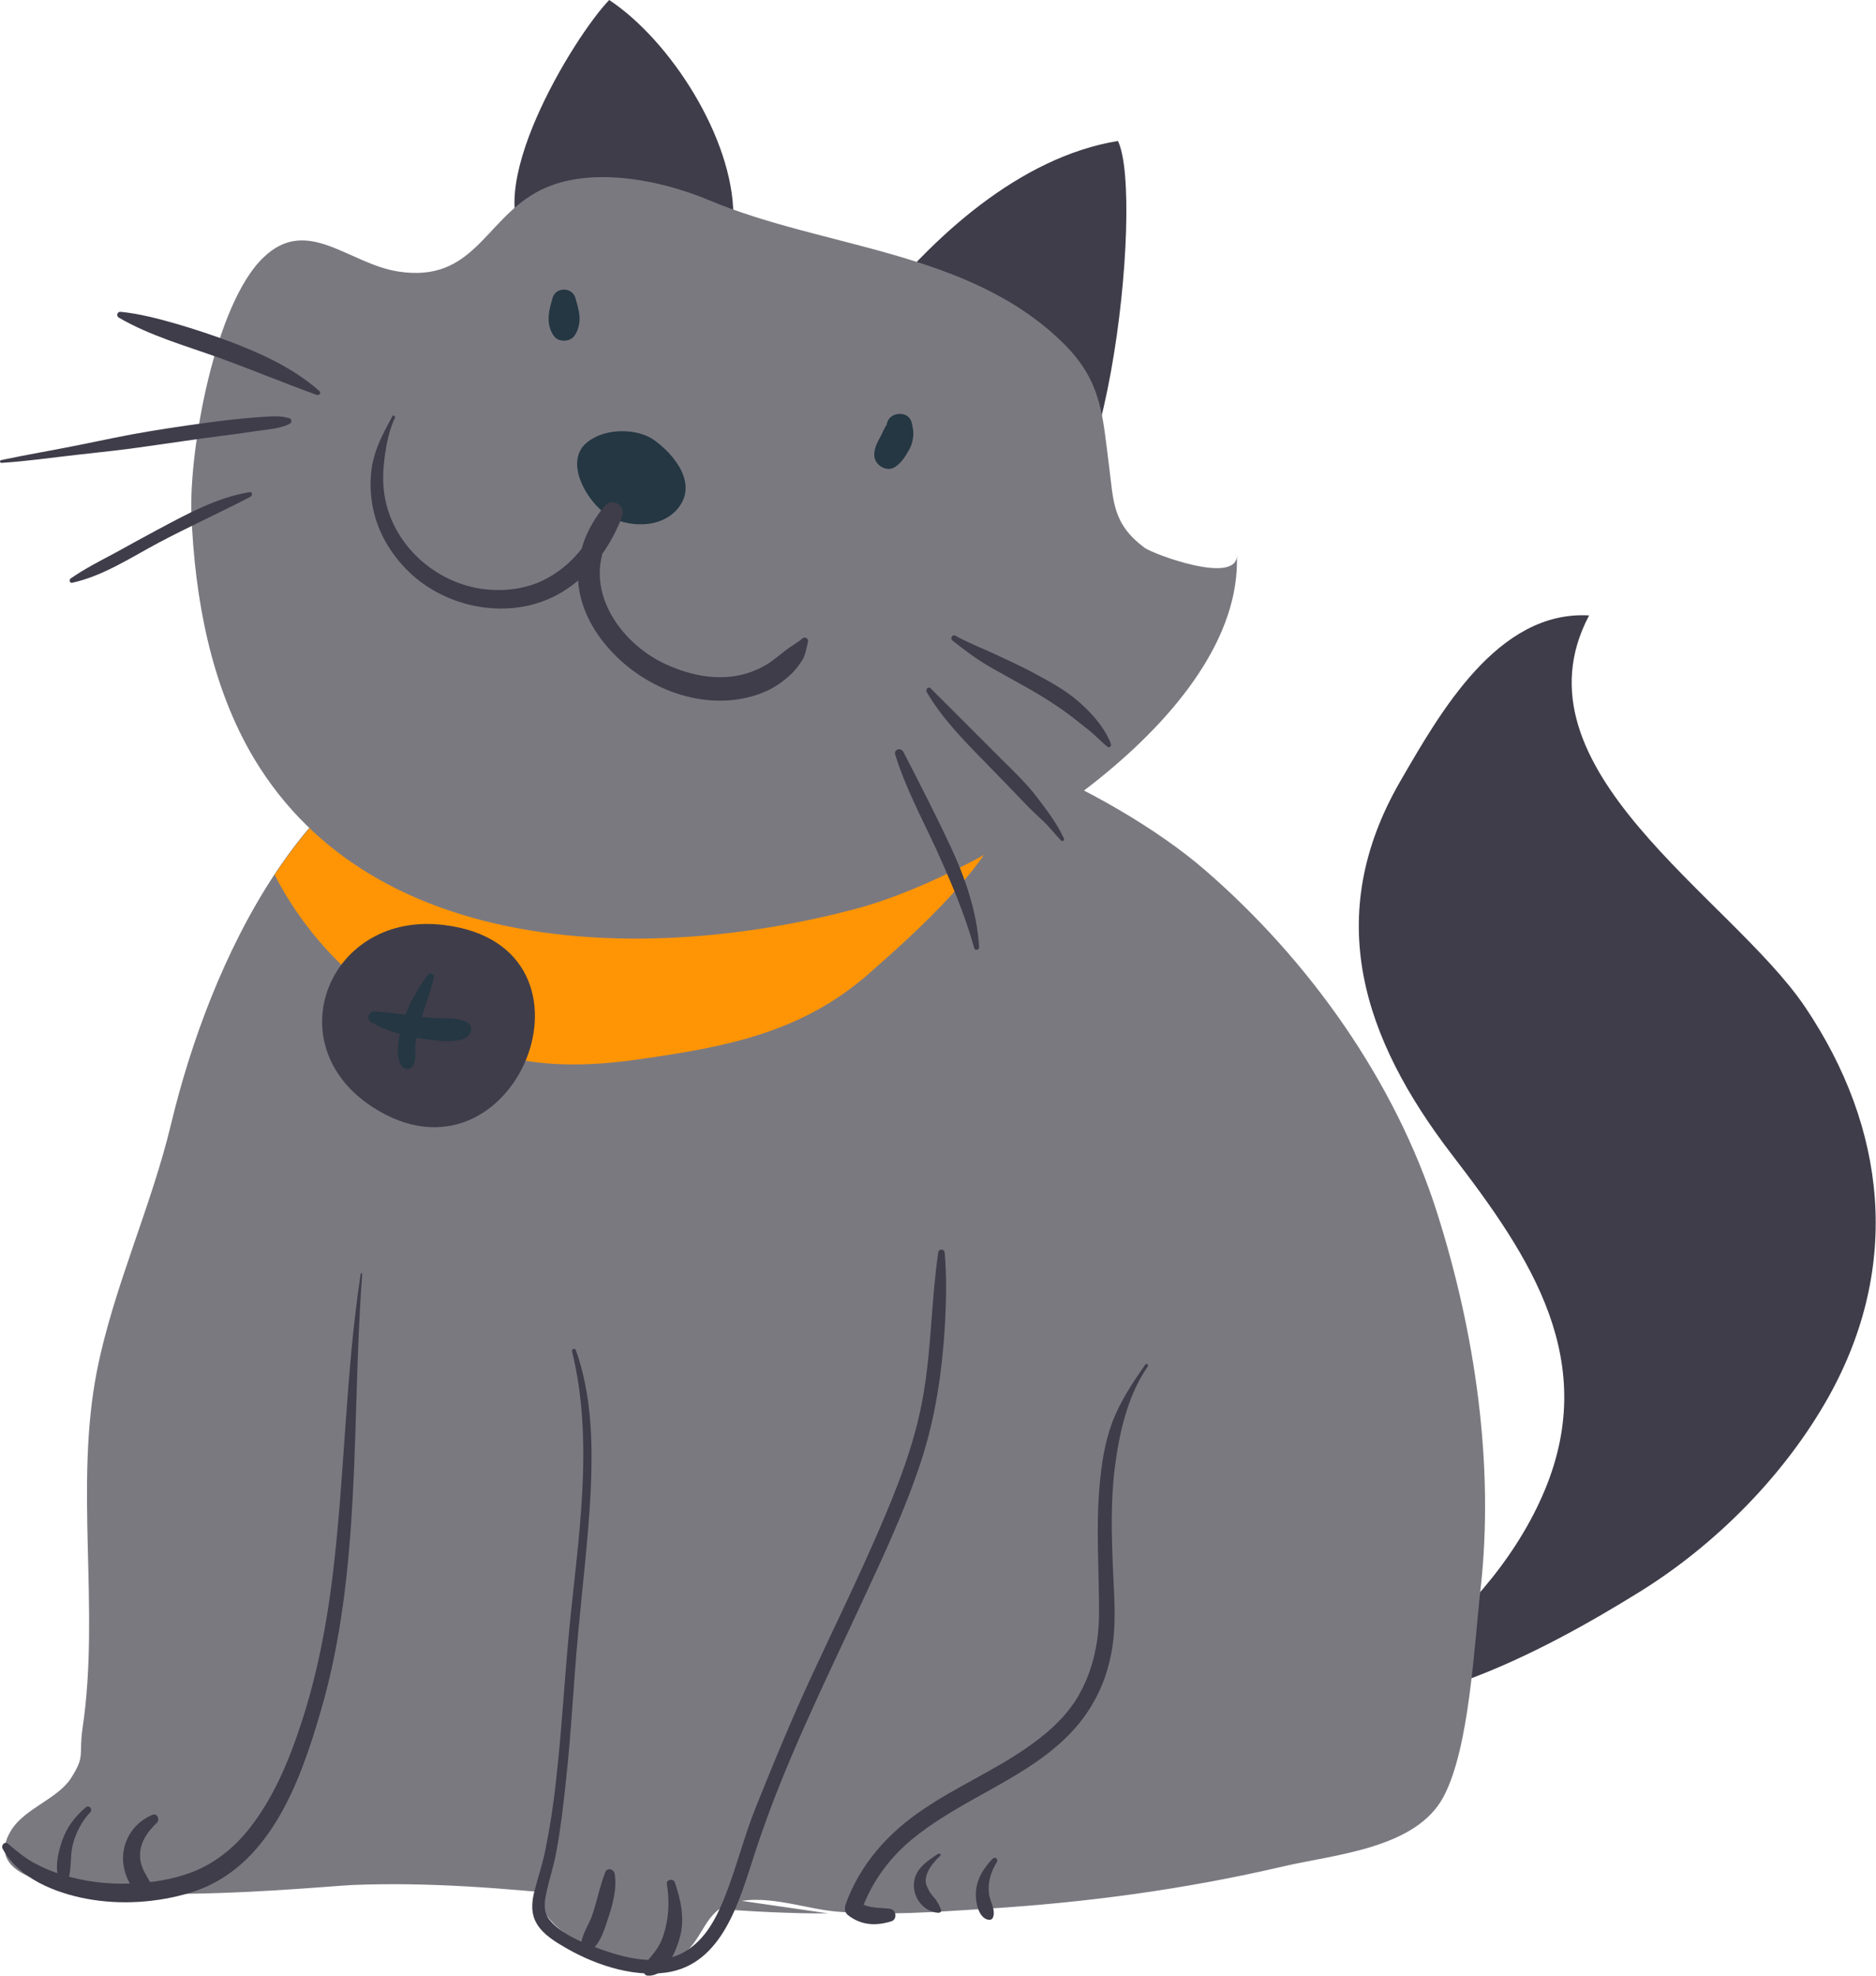 <svg width="171" height="180" viewBox="0 0 171 180" fill="none" xmlns="http://www.w3.org/2000/svg">
<path d="M115.16 159.119C119.357 158.48 124.361 154.116 127.752 151.642C133.09 147.722 137.899 142.357 140.568 136.325C145.988 124.093 139.539 114.558 132.339 105.19C124.194 94.571 120.553 83.479 127.613 71.22C131.255 64.938 136.509 55.597 144.849 56.07C137.482 69.997 157.747 81.7 164.53 91.736C172.008 102.827 173.287 115.364 166.726 127.179C162.723 134.351 156.413 140.717 149.463 145.026C140.846 150.363 126.502 158.202 116.133 154.477L115.16 159.119Z" fill="#3F3D4A"/>
<path d="M75.491 174.325C75.074 174.325 74.685 174.325 74.268 174.325C60.174 174.186 46.275 171.156 32.097 171.74C28.4 171.907 -4.375 175.326 1.046 166.709C2.269 164.763 5.272 163.873 6.467 162.011C7.801 159.926 7.162 159.981 7.523 157.452C9.136 146.694 6.745 135.324 8.858 124.788C10.359 117.283 13.778 109.972 15.585 102.438C17.336 95.127 20.394 86.676 25.037 79.643C28.289 74.723 32.347 70.497 37.24 67.912C40.409 66.244 43.912 65.271 47.831 65.216L72.072 65.355C83.664 63.742 101.372 71.943 109.85 79.282C119.302 87.455 127.197 98.519 131.005 110.528C134.452 121.397 136.231 133.461 134.952 144.803C134.369 149.89 133.952 159.231 131.589 163.679C129.087 168.432 121.609 168.96 116.967 170.044C108.043 172.129 98.953 173.352 89.807 173.908C85.332 174.186 80.717 174.548 76.242 174.159C73.239 173.908 69.375 172.352 66.345 173.519C64.038 174.409 64.066 177.022 61.758 178.412C57.617 180.914 45.135 174.381 50.556 170.712L75.491 174.325Z" fill="#7B7980"/>
<path d="M79.466 28.577C84.942 21.627 92.921 14.316 101.9 12.843C104.402 17.902 100.649 52.123 93.06 47.953L79.466 28.577Z" fill="#3F3D4A"/>
<path d="M48.387 22.545C43.356 17.902 52.39 3.225 55.532 0C61.147 3.725 66.818 12.621 66.846 19.598L48.387 22.545Z" fill="#3F3D4A"/>
<path d="M92.865 70.692C92.698 71.276 92.226 72.165 92.087 72.888C91.003 78.309 83.33 85.064 79.327 88.594C73.128 94.099 66.206 95.377 58.2 96.517C48.082 97.963 42.188 96.072 33.737 90.096C30.68 87.927 27.205 84.008 25.037 79.699C28.289 74.778 32.348 70.553 37.24 67.968C41.382 69.608 45.413 71.665 48.137 72.277C57.172 74.306 66.762 74.556 75.936 73.945C81.801 73.528 87.361 71.359 92.865 70.692Z" fill="#FF9505"/>
<path d="M17.447 46.868C17.753 54.513 19.227 62.547 23.174 69.135C34.154 87.399 59.451 87.76 78.076 82.784C90.002 79.588 113.353 65.327 112.741 50.538C112.852 53.373 105.097 50.482 104.318 49.899C101.399 47.703 101.511 45.729 101.094 42.476C100.482 37.778 100.454 34.748 96.896 31.246C88.306 22.795 75.157 22.656 64.622 18.236C60.174 16.373 53.391 14.956 48.804 17.569C44.134 20.237 43.05 25.769 36.323 24.741C31.764 24.046 28.011 19.598 24.008 23.462C19.56 27.715 17.225 41.031 17.447 46.868Z" fill="#7B7980"/>
<path d="M59.09 39.78C57.45 39.002 54.976 39.113 53.502 40.308C51.195 42.199 53.836 46.285 55.865 47.23C57.7 48.064 60.285 48.036 61.703 46.424C63.704 44.172 61.508 41.448 59.646 40.114C59.479 39.975 59.284 39.891 59.09 39.78Z" fill="#243743"/>
<path d="M35.767 37.917C35.072 39.224 34.405 40.392 34.043 41.837C33.737 43.06 33.71 44.367 33.877 45.59C34.182 47.953 35.322 50.065 36.934 51.761C40.131 55.125 45.441 56.404 49.749 54.68C53.085 53.346 55.42 50.371 56.699 47.091C57.088 46.118 55.837 45.228 55.115 46.09C53.447 48.12 52.446 50.594 52.724 53.234C52.974 55.653 54.253 57.821 55.921 59.545C59.284 63.047 64.789 64.966 69.459 63.131C70.487 62.742 71.405 62.102 72.183 61.352C72.572 60.962 72.878 60.545 73.156 60.101C73.434 59.628 73.517 58.989 73.656 58.461C73.712 58.21 73.378 57.96 73.156 58.155C72.683 58.572 72.127 58.85 71.627 59.239C71.127 59.628 70.626 60.045 70.098 60.407C69.209 60.99 68.124 61.407 67.124 61.574C64.872 61.963 62.565 61.407 60.508 60.434C56.588 58.544 53.363 54.013 55.198 49.621C55.532 48.787 56.032 48.036 56.616 47.341C56.088 47.008 55.559 46.674 55.031 46.34C54.058 48.898 52.502 51.177 50.083 52.567C48.193 53.679 45.886 53.957 43.745 53.624C39.269 52.901 35.489 49.231 34.988 44.672C34.877 43.644 34.933 42.615 35.072 41.559C35.239 40.392 35.489 39.113 36.017 38.029C36.017 37.89 35.822 37.778 35.767 37.917Z" fill="#3F3D4A"/>
<path d="M86.805 58.349C87.889 59.211 89.001 60.045 90.197 60.74C91.42 61.435 92.643 62.102 93.866 62.797C95.089 63.492 96.284 64.243 97.396 65.077C98.008 65.521 98.592 66.022 99.175 66.467C99.787 66.939 100.315 67.523 100.927 68.023C101.094 68.162 101.344 67.996 101.26 67.773C100.76 66.439 99.704 65.188 98.675 64.243C97.619 63.242 96.34 62.464 95.061 61.769C93.782 61.046 92.448 60.407 91.114 59.795C89.779 59.156 88.362 58.627 87.055 57.905C86.833 57.766 86.583 58.155 86.805 58.349Z" fill="#3F3D4A"/>
<path d="M84.47 63.047C85.971 65.633 88.167 67.773 90.252 69.914C91.336 71.026 92.42 72.138 93.477 73.249C94.005 73.805 94.589 74.334 95.145 74.862C95.701 75.39 96.173 76.029 96.729 76.585C96.84 76.697 97.063 76.558 96.979 76.391C96.368 75.056 95.395 73.778 94.505 72.61C93.588 71.415 92.476 70.331 91.392 69.274C89.196 67.078 86.999 64.882 84.803 62.686C84.609 62.519 84.331 62.825 84.47 63.047Z" fill="#3F3D4A"/>
<path d="M81.607 68.774C82.524 71.748 84.025 74.528 85.332 77.364C86.666 80.31 87.945 83.285 88.806 86.398C88.89 86.648 89.279 86.537 89.251 86.287C89.057 83.09 88 80.032 86.666 77.169C85.304 74.25 83.831 71.387 82.357 68.524C82.107 68.051 81.44 68.274 81.607 68.774Z" fill="#3F3D4A"/>
<path d="M29.095 35.61C26.732 33.525 23.841 32.219 20.922 31.107C19.338 30.523 17.753 29.995 16.141 29.522C14.501 29.05 12.722 28.577 10.998 28.41C10.692 28.382 10.553 28.772 10.831 28.938C13.639 30.578 16.891 31.496 19.922 32.58C22.924 33.664 25.843 34.887 28.845 35.971C29.095 36.083 29.317 35.805 29.095 35.61Z" fill="#3F3D4A"/>
<path d="M26.398 38.112C25.565 37.834 24.536 37.945 23.674 38.001C22.535 38.084 21.395 38.195 20.255 38.334C18.059 38.612 15.891 38.918 13.722 39.279C11.498 39.641 9.33 40.114 7.134 40.558C4.799 41.031 2.436 41.42 0.101 41.92C-0.038 41.948 -0.038 42.171 0.129 42.171C2.38 42.032 4.66 41.698 6.912 41.448C9.136 41.198 11.36 40.975 13.556 40.642C15.752 40.336 17.92 40.002 20.116 39.724C21.256 39.585 22.395 39.419 23.508 39.252C24.453 39.113 25.592 39.057 26.454 38.584C26.621 38.473 26.593 38.168 26.398 38.112Z" fill="#3F3D4A"/>
<path d="M6.578 53.095C9.386 52.484 11.943 50.788 14.445 49.454C17.225 47.98 20.061 46.702 22.84 45.256C23.035 45.145 23.007 44.784 22.757 44.839C19.782 45.312 17.03 46.841 14.417 48.231C13.111 48.926 11.804 49.648 10.498 50.371C9.136 51.094 7.718 51.817 6.439 52.706C6.272 52.817 6.356 53.151 6.578 53.095Z" fill="#3F3D4A"/>
<path d="M33.904 100.826C46.886 109.332 56.227 86.259 40.548 84.285C30.068 82.923 25.092 95.044 33.904 100.826Z" fill="#3F3D4A"/>
<path d="M38.991 88.817C37.991 90.179 37.184 91.652 36.684 93.265C36.434 94.043 36.295 94.849 36.267 95.683C36.267 96.239 36.35 97.24 37.045 97.379C37.629 97.49 37.796 96.823 37.852 96.378C37.907 96.044 37.824 95.683 37.852 95.35C37.879 94.905 37.991 94.46 38.074 94.015C38.463 92.347 39.13 90.763 39.547 89.095C39.658 88.761 39.186 88.567 38.991 88.817Z" fill="#243743"/>
<path d="M33.877 93.153C35.239 93.932 36.795 94.376 38.352 94.599C39.325 94.738 42.605 95.377 42.939 93.932C43.245 92.514 39.992 92.82 39.242 92.736C37.574 92.57 35.906 92.264 34.21 92.153C33.599 92.125 33.321 92.848 33.877 93.153Z" fill="#243743"/>
<path d="M32.876 116.059C31.486 125.177 31.43 134.434 30.318 143.58C29.762 148.111 28.901 152.587 27.483 156.923C26.371 160.343 24.953 163.79 22.701 166.625C21.339 168.349 19.616 169.739 17.559 170.545C15.752 171.24 13.806 171.545 11.888 171.601C9.803 171.684 7.746 171.434 5.744 170.823C4.799 170.545 3.882 170.156 3.02 169.683C2.186 169.21 1.463 168.599 0.74 167.987C0.435 167.709 0.073 168.126 0.24 168.432C1.686 171.128 5.049 172.463 7.885 172.991C10.998 173.575 14.334 173.352 17.364 172.435C24.508 170.239 27.316 162.483 29.206 156.006C33.015 143.052 32.014 129.403 33.015 116.087C33.042 116.004 32.876 115.948 32.876 116.059Z" fill="#3F3D4A"/>
<path d="M52.14 123.12C54.197 131.488 52.668 140.3 51.862 148.723C51.445 153.198 51.195 157.674 50.695 162.122C50.472 164.262 50.139 166.403 49.722 168.488C49.471 169.766 49.054 170.99 48.721 172.268C48.498 173.13 48.387 174.075 48.749 174.909C49.194 175.966 50.25 176.688 51.195 177.244C53.891 178.884 57.477 180.163 60.702 179.718C65.928 178.996 67.429 173.019 68.819 168.793C71.405 160.843 75.157 153.337 78.66 145.776C80.578 141.662 82.524 137.492 83.942 133.183C85.276 129.125 85.888 124.899 86.138 120.646C86.249 118.478 86.305 116.282 86.11 114.114C86.082 113.78 85.582 113.752 85.526 114.086C84.887 118.395 84.915 122.759 84.164 127.068C83.414 131.488 81.773 135.602 79.994 139.688C78.16 143.914 76.13 148.083 74.184 152.253C72.266 156.367 70.543 160.537 68.847 164.763C67.846 167.292 67.179 169.933 66.206 172.463C65.4 174.548 64.371 176.716 62.342 177.856C59.757 179.329 56.31 178.217 53.752 177.216C52.474 176.716 50.889 175.966 50.027 174.826C49.499 174.103 49.638 173.241 49.805 172.435C50.083 171.156 50.5 169.933 50.722 168.654C51.112 166.542 51.362 164.401 51.584 162.261C52.084 157.785 52.279 153.31 52.696 148.834C53.085 144.553 53.614 140.272 53.836 135.991C54.03 131.932 53.975 127.79 52.779 123.871C52.696 123.565 52.585 123.287 52.474 122.981C52.39 122.787 52.084 122.926 52.14 123.12Z" fill="#3F3D4A"/>
<path d="M104.402 124.316C103.234 125.983 102.122 127.651 101.399 129.542C100.704 131.404 100.398 133.378 100.232 135.324C99.87 139.271 100.204 143.219 100.176 147.166C100.148 149.835 99.537 152.476 98.147 154.755C96.979 156.645 95.228 158.119 93.393 159.37C90.419 161.399 87.083 162.844 84.109 164.874C80.939 167.014 78.382 169.85 77.075 173.519C76.964 173.853 76.992 174.214 77.27 174.464C78.465 175.409 79.8 175.493 81.245 175.048C81.801 174.881 81.718 173.992 81.134 173.908C80.133 173.769 79.105 173.908 78.271 173.269C78.326 173.575 78.41 173.881 78.465 174.214C79.272 171.907 80.634 169.85 82.441 168.182C84.164 166.597 86.193 165.374 88.223 164.207C92.198 161.955 96.534 159.87 99.148 155.95C100.232 154.338 100.927 152.559 101.288 150.669C101.788 148.139 101.566 145.581 101.455 143.024C101.316 139.911 101.232 136.769 101.622 133.684C102.011 130.598 102.789 127.123 104.596 124.538C104.735 124.343 104.513 124.149 104.402 124.316Z" fill="#3F3D4A"/>
<path d="M85.499 168.905C84.47 169.572 83.358 170.322 83.302 171.657C83.247 172.963 84.22 174.186 85.526 174.27C85.693 174.27 85.86 174.159 85.776 173.964C85.582 173.547 85.443 173.213 85.137 172.88C84.831 172.546 84.609 172.185 84.442 171.74C84.136 170.823 85.026 169.683 85.665 169.127C85.832 169.016 85.693 168.794 85.499 168.905Z" fill="#3F3D4A"/>
<path d="M90.474 169.35C89.696 170.156 89.112 171.045 88.973 172.185C88.862 173.019 89.112 174.798 90.141 174.909C90.28 174.937 90.447 174.854 90.502 174.715C90.808 174.02 90.196 173.186 90.141 172.463C90.03 171.49 90.335 170.489 90.864 169.655C91.03 169.377 90.697 169.099 90.474 169.35Z" fill="#3F3D4A"/>
<path d="M7.829 164.651C6.856 165.485 6.133 166.403 5.689 167.626C5.272 168.821 4.855 170.545 5.605 171.657C5.716 171.823 5.994 171.796 6.078 171.629C6.578 170.573 6.356 169.294 6.606 168.182C6.856 167.098 7.44 165.93 8.218 165.124C8.496 164.846 8.107 164.401 7.829 164.651Z" fill="#3F3D4A"/>
<path d="M13.889 165.346C12.36 165.986 11.332 167.376 11.22 169.044C11.109 170.545 11.999 172.741 13.667 173.019C14 173.074 14.223 172.769 14.139 172.463C13.778 171.323 12.888 170.545 12.777 169.294C12.666 167.987 13.389 166.931 14.306 166.069C14.584 165.791 14.362 165.152 13.889 165.346Z" fill="#3F3D4A"/>
<path d="M55.17 170.573C54.642 171.907 54.392 173.38 53.891 174.742C53.725 175.215 52.307 177.494 53.363 177.717C54.475 177.939 55.142 175.66 55.393 174.881C55.837 173.603 56.254 172.074 56.032 170.739C55.976 170.295 55.365 170.1 55.17 170.573Z" fill="#3F3D4A"/>
<path d="M60.785 171.657C61.008 172.991 60.98 174.409 60.647 175.715C60.48 176.383 60.23 177.05 59.84 177.606C59.451 178.217 58.756 178.745 58.673 179.496C58.645 179.718 58.784 179.996 59.034 179.996C60.73 180.108 61.675 177.661 62.009 176.355C62.426 174.742 62.036 173.019 61.508 171.49C61.369 171.101 60.702 171.24 60.785 171.657Z" fill="#3F3D4A"/>
<path d="M80.856 38.529C80.828 38.64 80.8 38.751 80.745 38.89C80.856 38.696 80.967 38.529 81.079 38.334C80.745 38.724 80.578 39.113 80.356 39.585C80.05 40.197 79.689 40.725 79.689 41.42C79.661 42.337 80.8 43.088 81.607 42.532C82.218 42.115 82.552 41.531 82.913 40.892C83.08 40.586 83.163 40.252 83.219 39.919C83.302 39.419 83.219 39.029 83.108 38.529C82.858 37.389 81.134 37.473 80.856 38.529Z" fill="#243743"/>
<path d="M50.361 27.159C50.222 27.66 50.083 28.132 50.027 28.633C49.944 29.355 50.083 30.106 50.528 30.662C50.917 31.162 51.89 31.162 52.307 30.662C52.724 30.134 52.891 29.383 52.807 28.688C52.752 28.132 52.585 27.66 52.446 27.131C52.14 26.131 50.639 26.131 50.361 27.159Z" fill="#243743"/>
</svg>
